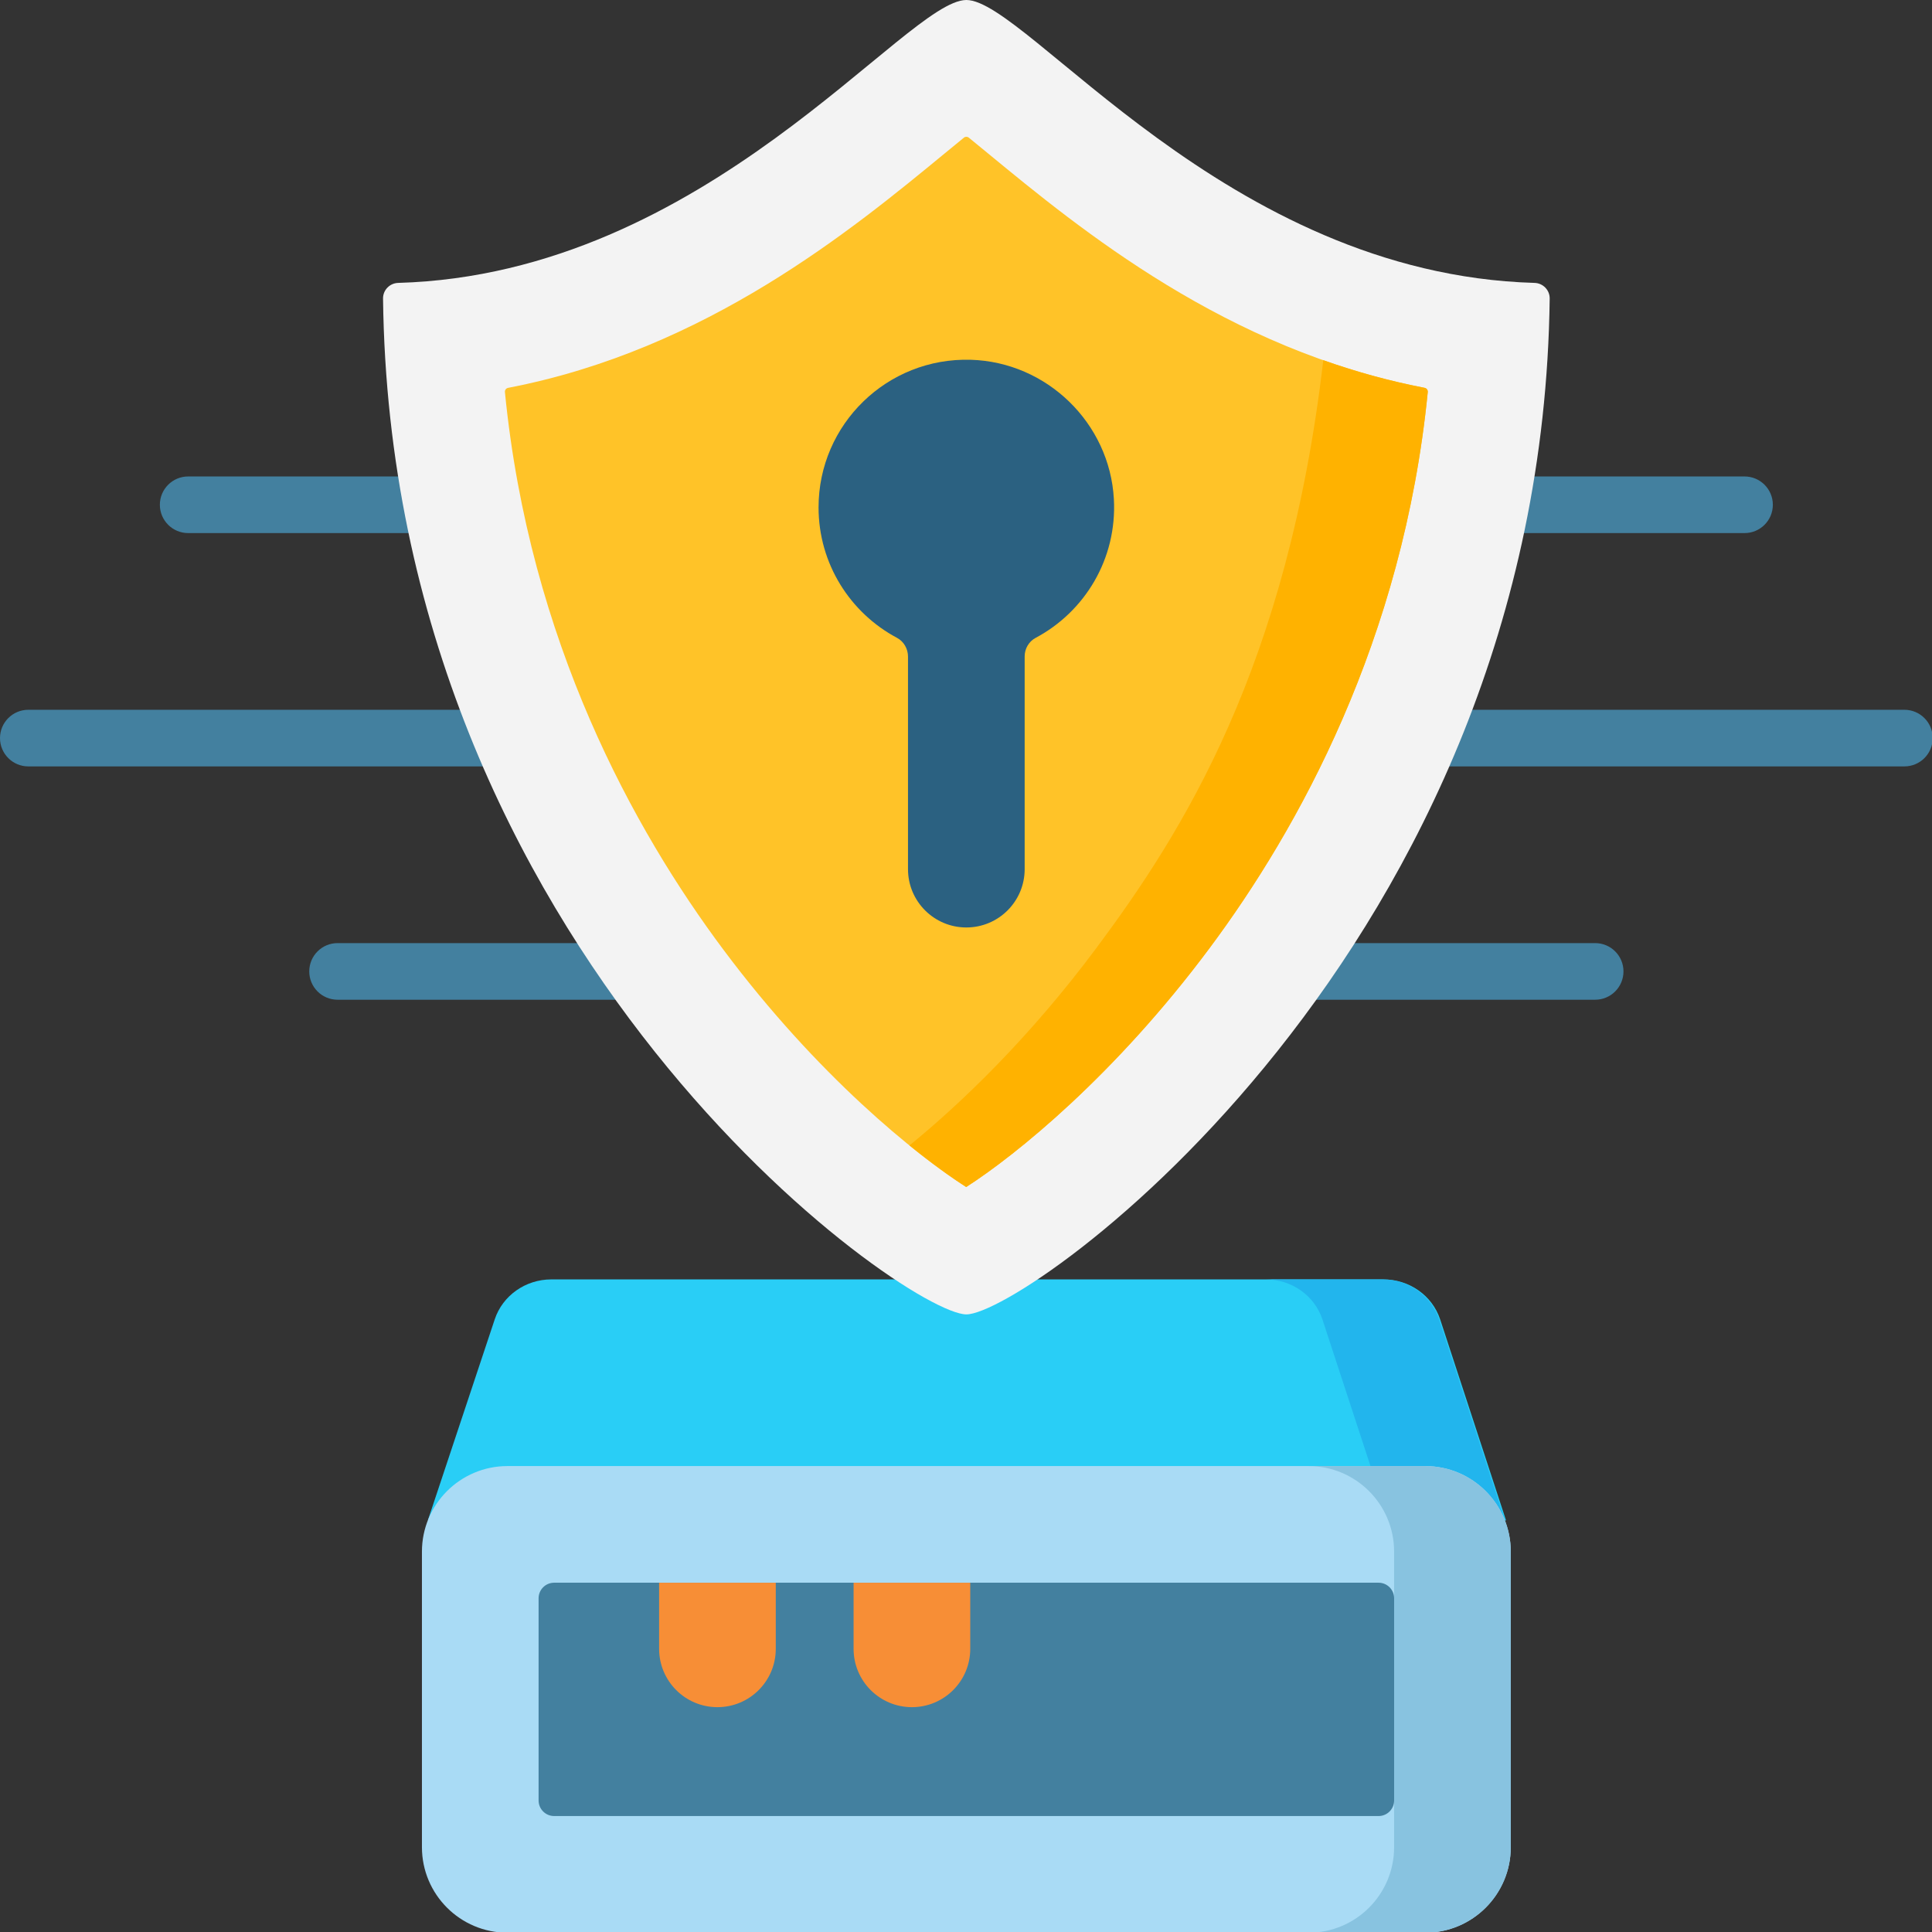<?xml version="1.0" encoding="UTF-8"?>
<svg width="130" height="130" enable-background="new 0 0 512 512" version="1.1" viewBox="0 0 130 130" xmlns="http://www.w3.org/2000/svg" xmlns:cc="http://creativecommons.org/ns#" xmlns:dc="http://purl.org/dc/elements/1.1/" xmlns:rdf="http://www.w3.org/1999/02/22-rdf-syntax-ns#">
 <rect x="0" y="0" width="130" height="130" fill="#333333" stroke="none"/>
 <g transform="scale(.254)">
  <path d="m174.01 264.84h-84.586c-4.143 0-7.5-3.358-7.5-7.5s3.357-7.5 7.5-7.5h84.586c4.143 0 7.5 3.358 7.5 7.5s-3.358 7.5-7.5 7.5z" fill="#43809f"/>
  <path d="m113.11 141.22h-63.261c-4.143 0-7.5-3.358-7.5-7.5s3.357-7.5 7.5-7.5h63.262c4.143 0 7.5 3.358 7.5 7.5s-3.358 7.5-7.501 7.5z" fill="#43809f"/>
  <path d="m130.35 203.03h-122.85c-4.143 0-7.5-3.358-7.5-7.5s3.357-7.5 7.5-7.5h122.85c4.143 0 7.5 3.358 7.5 7.5s-3.358 7.5-7.5 7.5z" fill="#43809f"/>
  <path d="m422.58 264.84h-84.854c-4.143 0-7.5-3.358-7.5-7.5s3.357-7.5 7.5-7.5h84.854c4.143 0 7.5 3.358 7.5 7.5s-3.357 7.5-7.5 7.5z" fill="#43809f"/>
  <path d="m462.15 141.22h-63.262c-4.143 0-7.5-3.358-7.5-7.5s3.357-7.5 7.5-7.5h63.262c4.143 0 7.5 3.358 7.5 7.5s-3.357 7.5-7.5 7.5z" fill="#43809f"/>
  <path d="m504.5 203.03h-122.85c-4.143 0-7.5-3.358-7.5-7.5s3.357-7.5 7.5-7.5h122.85c4.143 0 7.5 3.358 7.5 7.5s-3.357 7.5-7.5 7.5z" fill="#43809f"/>
  <path d="m398.97 402.77h-285.63l17.729-53.281c2.102-6.294 8.159-10.559 14.989-10.559h220.46c6.83 0 12.888 4.265 14.989 10.559z" fill="#29cef6"/>
  <path d="m381.22 349.49c-2.102-6.294-8.159-10.559-14.989-10.559h-30.905c6.83 0 12.888 4.265 14.989 10.559l17.462 53.281h30.905z" fill="#22b5ed"/>
  <path d="m377.56 512h-243.12c-12.517 0-22.664-10.147-22.664-22.664v-78.294c0-12.517 10.147-22.664 22.664-22.664h243.12c12.517 0 22.664 10.147 22.664 22.664v78.294c-1e-3 12.517-10.148 22.664-22.665 22.664z" fill="#a9dbf5"/>
  <path d="m377.56 388.38h-30.905c12.517 0 22.664 10.147 22.664 22.664v78.294c0 12.517-10.147 22.664-22.664 22.664h30.905c12.517 0 22.664-10.147 22.664-22.664v-78.294c0-12.517-10.147-22.664-22.664-22.664z" fill="#88c3e0"/>
  <path d="m142.68 476.97v-53.569c0-2.276 1.845-4.121 4.121-4.121h218.4c2.276 0 4.121 1.845 4.121 4.121v53.569c0 2.276-1.845 4.121-4.121 4.121h-218.4c-2.276 0-4.121-1.845-4.121-4.121z" fill="#43809f"/>
  <path d="m190.06 452.25c-8.534 0-15.453-6.918-15.453-15.453v-17.513h30.905v17.513c1e-3 8.534-6.917 15.453-15.452 15.453z" fill="#f78e36"/>
  <path d="m241.58 452.25c-8.534 0-15.453-6.918-15.453-15.453v-17.513h30.905v17.513c1e-3 8.534-6.917 15.453-15.452 15.453z" fill="#f78e36"/>
  <path d="m256 0c-16.103 0-68.628 72.612-150.52 74.944-2.243 0.064-4.036 1.91-4.008 4.144 2.117 173.44 138.49 269.11 154.53 269.11s152.4-96.514 154.53-269.11c0.028-2.234-1.765-4.081-4.008-4.144-81.891-2.332-134.42-74.944-150.52-74.944z" fill="#f3f3f3"/>
  <path d="m255.96 314.46c-13.23-8.448-39.381-29.47-64.348-62.908-23.585-31.587-51.361-81.65-57.851-147.69-0.052-0.53 0.312-1.013 0.835-1.114 52.466-10.078 91.128-41.904 115.67-62.111 1.628-1.339 3.371-2.775 5.086-4.17 0.379-0.308 0.918-0.308 1.297 0 1.715 1.395 3.459 2.83 5.086 4.17 24.544 20.205 63.202 52.028 115.66 62.108 0.523 0.101 0.887 0.584 0.835 1.114-6.514 65.699-34.272 115.73-57.844 147.36-25.034 33.597-51.204 54.742-64.431 63.241z" fill="#ffc328"/>
  <path d="m377.4 102.74c-9.394-1.805-18.337-4.317-26.844-7.324-9.486 81.329-37.282 125.09-60.165 155.8-17.55 23.553-35.652 40.977-49.468 52.224 5.921 4.8 11.065 8.479 15.038 11.016 13.227-8.499 39.397-29.643 64.43-63.24 23.572-31.634 51.33-81.664 57.844-147.36 0.052-0.531-0.312-1.014-0.835-1.115z" fill="#ffb200"/>
  <path d="m295.08 132.19c0.879 15.899-7.744 29.879-20.716 36.781-1.809 0.962-2.917 2.866-2.917 4.913v56.371c0 8.528-6.918 15.442-15.453 15.442-8.534 0-15.453-6.914-15.453-15.442v-56.31c0-2.065-1.097-4.006-2.921-4.977-12.362-6.579-20.773-19.587-20.773-34.557 0-21.996 18.158-39.747 40.315-39.103 20.159 0.586 36.806 16.76 37.918 36.882z" fill="#2b6181"/>
 </g>
</svg>
